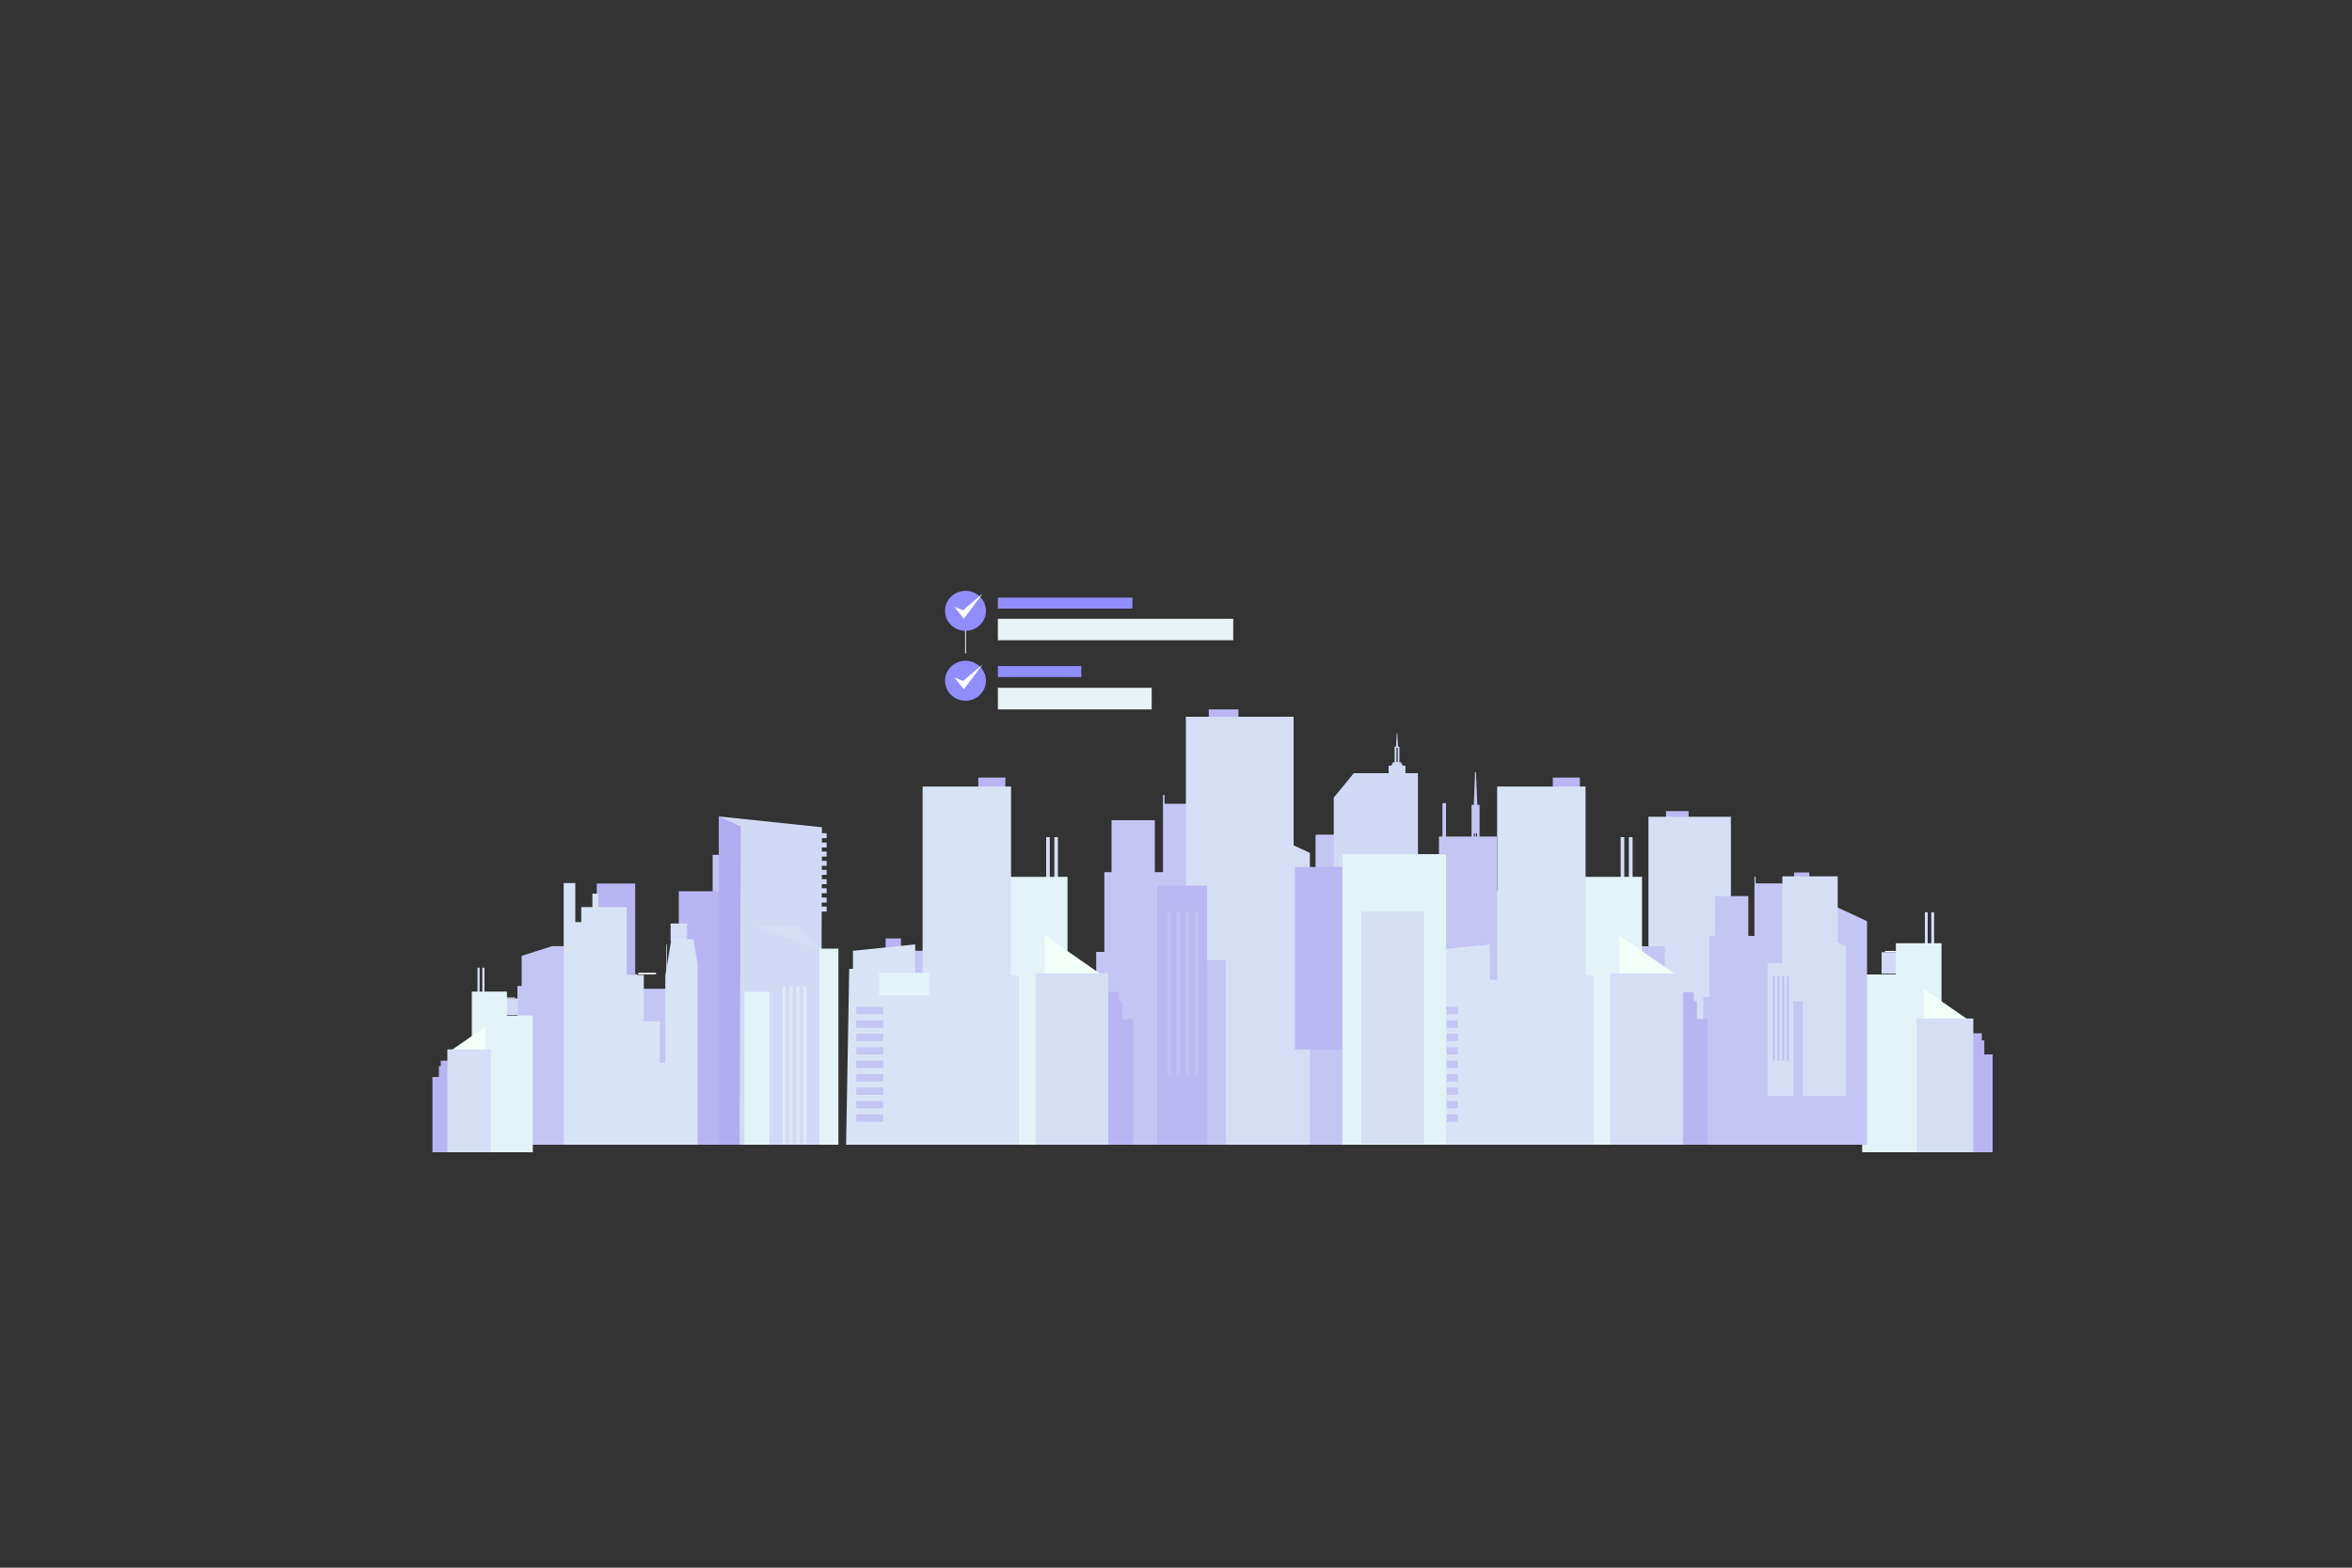 <svg version="1.2" xmlns="http://www.w3.org/2000/svg" viewBox="0 0 1500 1000" width="1500" height="1000">
	<rect x="0" y="0" width="1500" height="1000" fill="#333333" stroke="none"/>
	<title>5632614_2964636-ai</title>
	<defs>
		<clipPath clipPathUnits="userSpaceOnUse" id="cp1">
			<path d="m1321.47 859.08h-1142.94c-13.55 0-24.54-10.98-24.54-24.53v-713.97c0-13.55 10.99-24.53 24.54-24.53h1142.94c13.56 0 24.54 10.98 24.54 24.53v713.97c0 13.55-10.98 24.53-24.54 24.53z"/>
		</clipPath>
	</defs>
	<style>
		.s0 { fill: #c4c5f3 } 
		.s1 { fill: #b8b5f2 } 
		.s2 { fill: #fffffb } 
		.s3 { fill: #d2d9f5 } 
		.s4 { fill: #d5def5 } 
		.s5 { fill: #e4f3f7 } 
		.s6 { fill: #f3fff9 } 
		.s7 { fill: #bab7f2 } 
		.s8 { fill: #c0c0f3 } 
		.s9 { fill: #d9e3f6 } 
		.s10 { fill: #b1abef } 
		.s11 { opacity: .4;fill: #f3fff9 } 
		.s12 { fill: none;stroke: #e9f2f4;stroke-width: .6 } 
		.s13 { fill: #918dff } 
		.s14 { fill: #ffffff } 
		.s15 { fill: #e9f2f4 } 
	</style>
	<g id="BACKGROUND">
		<g id="&lt;Group&gt;" style="opacity: .8;mix-blend-mode: multiply">
		</g>
	</g>
	<g id="OBJECTS">
		<g id="&lt;Clip Group&gt;" clip-path="url(#cp1)">
			<g id="&lt;Group&gt;">
				<g id="&lt;Group&gt;">
				</g>
				<g id="&lt;Group&gt;">
					<g id="&lt;Group&gt;">
					</g>
				</g>
			</g>
			<g id="&lt;Group&gt;">
				<g id="&lt;Group&gt;">
					<path id="&lt;Path&gt;" class="s0" d="m936.2 553.9h9.7v4.1h-9.7z"/>
					<path id="&lt;Path&gt;" class="s0" d="m935 557.1h12.1v1.7h-12.1z"/>
					<path id="&lt;Path&gt;" class="s0" d="m931.9 558.8h18.2v4.6h-18.2z"/>
					<path id="&lt;Path&gt;" class="s0" d="m940.7 492.5h0.6l0.9 21.2h-2.3z"/>
					<path id="&lt;Compound Path&gt;" fill-rule="evenodd" class="s0" d="m943.6 513.4v41.4h-5.1v-41.4zm-2.3 39.6h0.7v-21.4h-0.7zm-1.3 0h0.6v-21.4h-0.6z"/>
				</g>
				<path id="&lt;Path&gt;" class="s0" d="m656.5 730.2v-97.3h27.9v97.3z"/>
				<path id="&lt;Path&gt;" class="s0" d="m699.1 730.2v-123h5.2v-50.9h4.6v-33.1h27.6v33.1h5.2v-49.2h1v5.6h25l67.6 31.4v186.1z"/>
				<path id="&lt;Path&gt;" class="s0" d="m327 730.2v-71.6h3v-29.7h2.7v-19.2l19.6-6.2h14.6l39.4 18.3v108.4z"/>
				<path id="&lt;Path&gt;" class="s0" d="m604.7 730.2v-106.9h18.1v106.9z"/>
				<path id="&lt;Path&gt;" class="s0" d="m583.2 730.2v-123.7h33.5v123.7z"/>
				<path id="&lt;Path&gt;" class="s0" d="m577.4 728.6h-25v-98.4h25z"/>
				<path id="&lt;Path&gt;" class="s0" d="m644.2 728.6h-43.4v-214h43.4z"/>
				<path id="&lt;Path&gt;" class="s0" d="m917.7 533.6h36.9v184.9h-36.9z"/>
				<path id="&lt;Path&gt;" class="s0" d="m934.8 730v-161.6h36.9v161.6z"/>
				<path id="&lt;Path&gt;" class="s0" d="m922.2 512.3v217.9h-97.6v-141.4h14.4v-55.8q0.2-0.3 0.4-0.6h34.4v-5.3h7.3v5.3h13.7v12.5h25.1v-32.6z"/>
				<path id="&lt;Path&gt;" class="s0" d="m405.2 730.2v-106.5l5.2 7h14.4v-28.2h0.5v28.2h3v-18.9h15.8v18.9h2.6v29.1h3v70.4z"/>
				<path id="&lt;Path&gt;" class="s0" d="m454.5 730.2v-184.9h27.9v184.9z"/>
				<path id="&lt;Path&gt;" class="s0" d="m482.2 730.2v-139.2h26.8l14.4 14.9v124.3z"/>
				<g id="&lt;Group&gt;">
					<g id="&lt;Group&gt;">
						<path id="&lt;Path&gt;" class="s1" d="m713.7 632.9v5.7h2v11.5h6.9v80.1h-35.7v-97.3z"/>
					</g>
					<g id="&lt;Group&gt;">
						<g id="&lt;Group&gt;">
							<path id="&lt;Path&gt;" class="s2" d="m646.4 566.6h-11.7v-1h11.7z"/>
							<path id="&lt;Path&gt;" class="s3" d="m649.3 584.2h-17.6v-17.6h17.6z"/>
						</g>
						<g id="&lt;Group&gt;">
							<g id="&lt;Group&gt;">
								<path id="&lt;Path&gt;" class="s4" d="m667.2 534h2.3v86.9h-2.3z"/>
								<path id="&lt;Path&gt;" class="s4" d="m672.4 534h2.3v86.9h-2.3z"/>
							</g>
							<path id="&lt;Path&gt;" class="s5" d="m680.8 656.2h-37.4v-96.9h37.4z"/>
							<path id="&lt;Path&gt;" class="s6" d="m704.7 623.3h-42v-29.2z"/>
							<path id="&lt;Path&gt;" class="s5" d="m615.8 730.2v-145.4h50.6v145.4z"/>
							<path id="&lt;Path&gt;" class="s4" d="m660.5 730.2v-109.3h46.3v109.3z"/>
						</g>
					</g>
				</g>
				<g id="&lt;Group&gt;">
					<g id="&lt;Group&gt;">
						<path id="&lt;Path&gt;" class="s1" d="m1263.9 659.1v4.5h1.6v9h5.3v62.4h-27.8v-75.9z"/>
					</g>
					<g id="&lt;Group&gt;">
						<g id="&lt;Group&gt;">
							<path id="&lt;Path&gt;" class="s2" d="m1211.4 607.4h-9.2v-0.8h9.2z"/>
							<path id="&lt;Path&gt;" class="s3" d="m1213.6 621.1h-13.6v-13.7h13.6z"/>
						</g>
						<g id="&lt;Group&gt;">
							<g id="&lt;Group&gt;">
								<path id="&lt;Path&gt;" class="s4" d="m1227.6 581.9h1.8v67.9h-1.8z"/>
								<path id="&lt;Path&gt;" class="s4" d="m1231.7 581.9h1.8v67.9h-1.8z"/>
							</g>
							<path id="&lt;Path&gt;" class="s5" d="m1238.2 677.3h-29.1v-75.6h29.1z"/>
							<path id="&lt;Path&gt;" class="s6" d="m1256.8 651.6h-32.7v-22.7z"/>
							<path id="&lt;Path&gt;" class="s5" d="m1187.6 735v-113.4h39.4v113.4z"/>
							<path id="&lt;Path&gt;" class="s4" d="m1222.4 735v-85.3h36.1v85.3z"/>
						</g>
					</g>
				</g>
				<g id="&lt;Group&gt;">
					<g id="&lt;Group&gt;">
						<path id="&lt;Path&gt;" class="s1" d="m297.2 676.6v58.4h-21.4v-48h4.1v-6.9h1.2v-3.5z"/>
					</g>
					<g id="&lt;Group&gt;">
						<g id="&lt;Group&gt;">
							<path id="&lt;Path&gt;" class="s2" d="m321.5 636.3h7v0.6h-7z"/>
							<path id="&lt;Path&gt;" class="s3" d="m319.8 636.9h10.5v10.5h-10.5z"/>
						</g>
						<g id="&lt;Group&gt;">
							<g id="&lt;Group&gt;">
								<path id="&lt;Path&gt;" class="s4" d="m309 669.5h-1.4v-52.2h1.4z"/>
								<path id="&lt;Path&gt;" class="s4" d="m305.9 669.5h-1.4v-52.2h1.4z"/>
							</g>
							<path id="&lt;Path&gt;" class="s5" d="m300.9 632.5h22.4v58.1h-22.4z"/>
							<path id="&lt;Path&gt;" class="s6" d="m311.7 653.4v17.5h-25.2z"/>
							<path id="&lt;Path&gt;" class="s5" d="m309.5 735v-87.2h30.3v87.2z"/>
							<path id="&lt;Path&gt;" class="s4" d="m285.3 735v-65.6h27.7v65.6z"/>
						</g>
					</g>
				</g>
				<g id="&lt;Group&gt;">
					<g id="&lt;Group&gt;">
						<path id="&lt;Path&gt;" class="s7" d="m770.9 578.1v-125.6h18.9v125.6z"/>
						<path id="&lt;Path&gt;" class="s4" d="m756.3 612.4v-155.2h68.7v155.2z"/>
					</g>
					<g id="&lt;Group&gt;">
						<g id="&lt;Group&gt;">
							<path id="&lt;Path&gt;" class="s6" d="m748.6 573.1h12.4v3.3h-12.4z"/>
							<path id="&lt;Path&gt;" class="s6" d="m747 575.7h15.6v1.4h-15.6z"/>
							<path id="&lt;Path&gt;" class="s7" d="m743.1 577.1h23.4v24.2h-23.4z"/>
						</g>
						<path id="&lt;Path&gt;" class="s4" d="m835.3 544.1v186.1h-53.5v-211z"/>
						<path id="&lt;Path&gt;" class="s7" d="m738 730.2v-165.3h31.9v165.3z"/>
						<g id="&lt;Group&gt;">
							<path id="&lt;Path&gt;" class="s8" d="m764.4 686.4h-2.6v-105.2h2.6z"/>
							<path id="&lt;Path&gt;" class="s8" d="m758.6 686.4h-2.6v-105.2h2.6z"/>
							<path id="&lt;Path&gt;" class="s8" d="m752.8 686.4h-2.7v-105.2h2.7z"/>
							<path id="&lt;Path&gt;" class="s8" d="m746.9 686.4h-2.6v-105.2h2.6z"/>
						</g>
						<path id="&lt;Path&gt;" class="s4" d="m800.7 581.1h-18.4v-19.6h18.4z"/>
					</g>
				</g>
				<g id="&lt;Group&gt;">
					<g id="&lt;Group&gt;">
						<path id="&lt;Path&gt;" class="s7" d="m1062.5 613.7v-96.3h14.4v96.3z"/>
						<path id="&lt;Path&gt;" class="s4" d="m1051.3 640v-119h52.6v119z"/>
					</g>
					<g id="&lt;Group&gt;">
						<g id="&lt;Group&gt;">
							<path id="&lt;Path&gt;" class="s6" d="m1045.4 609.8h9.5v2.6h-9.5z"/>
							<path id="&lt;Path&gt;" class="s6" d="m1044.1 611.8h12v1.1h-12z"/>
							<path id="&lt;Path&gt;" class="s7" d="m1041.1 612.9h18v18.6h-18z"/>
						</g>
						<path id="&lt;Path&gt;" class="s4" d="m1111.8 587.6v142.6h-41v-161.7z"/>
						<path id="&lt;Path&gt;" class="s0" d="m1037.3 730.2v-126.6h24.4v126.6z"/>
						<g id="&lt;Group&gt;">
							<path id="&lt;Path&gt;" class="s8" d="m1057.5 696.6h-2v-80.6h2z"/>
							<path id="&lt;Path&gt;" class="s8" d="m1053 696.6h-2v-80.6h2z"/>
							<path id="&lt;Path&gt;" class="s8" d="m1048.6 696.6h-2v-80.6h2z"/>
							<path id="&lt;Path&gt;" class="s8" d="m1044.1 696.6h-2v-80.6h2z"/>
						</g>
						<path id="&lt;Path&gt;" class="s4" d="m1085.3 616h-14.1v-15h14.1z"/>
					</g>
				</g>
				<path id="&lt;Path&gt;" class="s1" d="m564.8 598.6h9.8v14.5h-9.8z"/>
				<path id="&lt;Path&gt;" class="s1" d="m571.1 606.8h12.8v11h-12.8z"/>
				<g id="&lt;Group&gt;">
					<path id="&lt;Path&gt;" class="s1" d="m623.9 496h17.3v17.8h-17.3z"/>
					<g id="&lt;Group&gt;">
						<path id="&lt;Path&gt;" class="s9" d="m539.6 730.2l2-112.2h2.4v-11.5l39.7-4.1v22.6h4.7v-123.3h56.4v120.5h5.1v108z"/>
						<g id="&lt;Group&gt;">
							<path id="&lt;Path&gt;" class="s0" d="m546.1 642.3h17.2v4.7h-17.2z"/>
							<path id="&lt;Path&gt;" class="s0" d="m546.1 650.9h17.2v4.7h-17.2z"/>
							<path id="&lt;Path&gt;" class="s0" d="m546.1 659.4h17.2v4.7h-17.2z"/>
							<path id="&lt;Path&gt;" class="s0" d="m546.1 668h17.2v4.7h-17.2z"/>
							<path id="&lt;Path&gt;" class="s0" d="m546.1 676.6h17.2v4.7h-17.2z"/>
							<path id="&lt;Path&gt;" class="s0" d="m546.1 685.2h17.2v4.7h-17.2z"/>
							<path id="&lt;Path&gt;" class="s0" d="m546.1 693.7h17.2v4.7h-17.2z"/>
							<path id="&lt;Path&gt;" class="s0" d="m546.1 702.3h17.2v4.7h-17.2z"/>
							<path id="&lt;Path&gt;" class="s0" d="m546.1 710.9h17.2v4.7h-17.2z"/>
						</g>
					</g>
				</g>
				<path id="&lt;Path&gt;" class="s0" d="m1022.9 730.2v-97.3h27.9v97.3z"/>
				<path id="&lt;Path&gt;" class="s0" d="m1086.3 730.2v-94.2h4v-39h3.5v-25.4h21.2v25.4h3.9v-37.7h0.8v4.2h19.2l51.8 24.1v142.6z"/>
				<path id="&lt;Path&gt;" class="s0" d="m1010.6 728.6h-43.4v-214h43.4z"/>
				<g id="&lt;Group&gt;">
					<g id="&lt;Group&gt;">
						<path id="&lt;Path&gt;" class="s1" d="m1080.2 632.9v5.7h2v11.5h6.8v80.1h-35.6v-97.3z"/>
					</g>
					<g id="&lt;Group&gt;">
						<g id="&lt;Group&gt;">
							<path id="&lt;Path&gt;" class="s2" d="m1012.8 566.6h-11.7v-1h11.7z"/>
							<path id="&lt;Path&gt;" class="s3" d="m1015.7 584.2h-17.5v-17.6h17.5z"/>
						</g>
						<g id="&lt;Group&gt;">
							<g id="&lt;Group&gt;">
								<path id="&lt;Path&gt;" class="s4" d="m1033.6 534h2.3v86.9h-2.3z"/>
								<path id="&lt;Path&gt;" class="s4" d="m1038.8 534h2.4v86.9h-2.4z"/>
							</g>
							<path id="&lt;Path&gt;" class="s5" d="m1047.2 656.2h-37.3v-96.9h37.3z"/>
							<path id="&lt;Path&gt;" class="s6" d="m1071.1 623.3h-42v-29.2z"/>
							<path id="&lt;Path&gt;" class="s5" d="m982.3 730.2v-145.4h50.5v145.4z"/>
							<path id="&lt;Path&gt;" class="s4" d="m1027 730.2v-109.3h46.3v109.3z"/>
						</g>
					</g>
				</g>
				<g id="&lt;Group&gt;">
					<g id="&lt;Group&gt;">
						<path id="&lt;Path&gt;" class="s7" d="m1144.2 621v-64.5h9.7v64.5z"/>
						<path id="&lt;Path&gt;" class="s4" d="m1136.7 638.7v-79.7h35.3v79.7z"/>
					</g>
					<g id="&lt;Group&gt;">
						<g id="&lt;Group&gt;">
							<path id="&lt;Path&gt;" class="s6" d="m1132.8 618.5h6.4v1.7h-6.4z"/>
							<path id="&lt;Path&gt;" class="s6" d="m1132 619.8h8v0.7h-8z"/>
							<path id="&lt;Path&gt;" class="s7" d="m1129.9 620.5h12.1v12.5h-12.1z"/>
						</g>
						<path id="&lt;Path&gt;" class="s4" d="m1177.3 603.6v95.5h-27.5v-108.3z"/>
						<path id="&lt;Path&gt;" class="s4" d="m1127.3 699.1v-84.8h16.4v84.8z"/>
						<g id="&lt;Group&gt;">
							<path id="&lt;Path&gt;" class="s8" d="m1140.9 676.6h-1.3v-54h1.3z"/>
							<path id="&lt;Path&gt;" class="s8" d="m1137.9 676.6h-1.3v-54h1.3z"/>
							<path id="&lt;Path&gt;" class="s8" d="m1134.9 676.6h-1.3v-54h1.3z"/>
							<path id="&lt;Path&gt;" class="s8" d="m1131.9 676.6h-1.3v-54h1.3z"/>
						</g>
						<path id="&lt;Path&gt;" class="s4" d="m1159.6 622.6h-9.5v-10.1h9.5z"/>
					</g>
				</g>
				<g id="&lt;Group&gt;">
					<path id="&lt;Path&gt;" class="s1" d="m990.3 496h17.3v17.8h-17.3z"/>
					<g id="&lt;Group&gt;">
						<path id="&lt;Path&gt;" class="s9" d="m906 730.2l2.1-112.2h2.4v-11.5l39.7-4.1v22.6h4.6v-123.3h56.4v120.5h5.1v108z"/>
						<g id="&lt;Group&gt;">
							<path id="&lt;Path&gt;" class="s0" d="m912.5 642.3h17.2v4.7h-17.2z"/>
							<path id="&lt;Path&gt;" class="s0" d="m912.5 650.9h17.2v4.7h-17.2z"/>
							<path id="&lt;Path&gt;" class="s0" d="m912.5 659.4h17.2v4.7h-17.2z"/>
							<path id="&lt;Path&gt;" class="s0" d="m912.5 668h17.2v4.7h-17.2z"/>
							<path id="&lt;Path&gt;" class="s0" d="m912.5 676.6h17.2v4.7h-17.2z"/>
							<path id="&lt;Path&gt;" class="s0" d="m912.5 685.2h17.2v4.7h-17.2z"/>
							<path id="&lt;Path&gt;" class="s0" d="m912.5 693.7h17.2v4.7h-17.2z"/>
							<path id="&lt;Path&gt;" class="s0" d="m912.5 702.3h17.2v4.7h-17.2z"/>
							<path id="&lt;Path&gt;" class="s0" d="m912.5 710.9h17.2v4.7h-17.2z"/>
						</g>
					</g>
				</g>
				<g id="&lt;Group&gt;">
					<path id="&lt;Path&gt;" class="s4" d="m885.3 730v-86.2h37.5v86.2z"/>
				</g>
				<path id="&lt;Compound Path&gt;" fill-rule="evenodd" class="s3" d="m850.6 594.1v-85.3l12.8-15.6h22.2v-4.8h1.8v-0.8h0.7v-1.3h1.3v-10h0.9l0.5-8.7h0.3l0.5 8.7h0.9v10h1.3v1.3h0.7v0.8h1.8v4.8h8v100.9zm40.2-117.1h-0.4v8.9h0.4zm0.8 0h-0.4v9h0.4z"/>
				<g id="&lt;Group&gt;">
					<path id="&lt;Path&gt;" class="s7" d="m873 669.4h-47.1v-116.4h47.1z"/>
				</g>
				<g id="&lt;Group&gt;">
					<path id="&lt;Path&gt;" class="s6" d="m459.8 611.3h-7.2v-1.9h7.2z"/>
					<path id="&lt;Path&gt;" class="s6" d="m460.7 611.8h-9v-0.9h9z"/>
					<path id="&lt;Path&gt;" class="s7" d="m462.9 625.6h-13.4v-13.8h13.4z"/>
				</g>
				<path id="&lt;Path&gt;" class="s0" d="m431.5 730.2v-94.6h18.2v94.6z"/>
				<g id="&lt;Group&gt;">
					<path id="&lt;Path&gt;" class="s8" d="m434.6 634.3h1.5v60.2h-1.5z"/>
					<path id="&lt;Path&gt;" class="s8" d="m438 634.3h1.5v60.2h-1.5z"/>
					<path id="&lt;Path&gt;" class="s8" d="m441.3 634.3h1.5v60.2h-1.5z"/>
					<path id="&lt;Path&gt;" class="s8" d="m444.6 634.3h1.5v60.2h-1.5z"/>
				</g>
				<path id="&lt;Path&gt;" class="s1" d="m432.9 568.5h32.9v161.7h-32.9z"/>
				<path id="&lt;Path&gt;" class="s6" d="m409.1 628.1v57.2h-19.9z"/>
				<path id="&lt;Path&gt;" class="s1" d="m380.6 563.6h24.5v89.1h-24.5z"/>
				<g id="&lt;Group&gt;">
					<path id="&lt;Path&gt;" class="s2" d="m407 620.5h11.4v1h-11.4z"/>
				</g>
				<g id="&lt;Group&gt;">
					<path id="&lt;Path&gt;" class="s1" d="m372.9 729.4v-141.1h2.3v141.1z"/>
					<path id="&lt;Path&gt;" class="s1" d="m378 729.4v-141.1h2.3v141.1z"/>
					<path id="&lt;Path&gt;" class="s1" d="m383.1 729.4v-70.2h2.3v70.2z"/>
					<path id="&lt;Path&gt;" class="s1" d="m388.3 729.4v-70.2h2.3v70.2z"/>
				</g>
				<path id="&lt;Path&gt;" class="s4" d="m427.7 589.1h10.5v11.2h-10.5z"/>
				<path id="&lt;Path&gt;" class="s1" d="m380.9 730.2v-74.3h15.4v74.3z"/>
				<g id="&lt;Group&gt;">
					<g id="&lt;Group&gt;">
						<g id="&lt;Group&gt;">
							<path id="&lt;Path&gt;" class="s3" d="m490.8 531.5h36.4v3.2h-36.4z"/>
							<path id="&lt;Path&gt;" class="s3" d="m490.8 537.4h36.4v3.2h-36.4z"/>
							<path id="&lt;Path&gt;" class="s3" d="m490.8 543.2h36.4v3.2h-36.4z"/>
							<path id="&lt;Path&gt;" class="s3" d="m490.8 549.1h36.4v3.2h-36.4z"/>
							<path id="&lt;Path&gt;" class="s3" d="m490.8 554.9h36.4v3.2h-36.4z"/>
							<path id="&lt;Path&gt;" class="s3" d="m490.8 560.8h36.4v3.2h-36.4z"/>
							<path id="&lt;Path&gt;" class="s3" d="m490.8 566.6h36.4v3.2h-36.4z"/>
							<path id="&lt;Path&gt;" class="s3" d="m490.8 572.5h36.4v3.2h-36.4z"/>
							<path id="&lt;Path&gt;" class="s3" d="m490.8 578.3h36.4v3.2h-36.4z"/>
						</g>
						<path id="&lt;Path&gt;" class="s3" d="m458.5 520.8l65.7 6.9-0.6 202.5h-65.1z"/>
						<path id="&lt;Path&gt;" class="s10" d="m458.5 520.8l13.9 6.4-0.7 203h-13.2z"/>
					</g>
					<g id="&lt;Group&gt;">
						<path id="&lt;Path&gt;" class="s4" d="m482.2 591h26.8l14.4 14.9z"/>
						<path id="&lt;Path&gt;" class="s11" d="m499.2 730.2v-101h1.9v101z"/>
						<path id="&lt;Path&gt;" class="s11" d="m503.5 730.2v-101h2v101z"/>
						<path id="&lt;Path&gt;" class="s11" d="m507.9 730.2v-101h2v101z"/>
						<path id="&lt;Path&gt;" class="s11" d="m512.3 730.2v-101h2v101z"/>
					</g>
				</g>
				<path id="&lt;Path&gt;" class="s5" d="m560.8 620.5h31.7v14.5h-31.7z"/>
				<path id="&lt;Path&gt;" class="s5" d="m922.2 544.9v185.3h-66.1v-185.3z"/>
				<path id="&lt;Path&gt;" class="s4" d="m908.2 581.5v148.1h-40v-148.1z"/>
				<path id="&lt;Path&gt;" class="s9" d="m442.2 599.2l2.7 15.8v115.2h-85.4v-166.9h7.4v24.9h3.8v-9.6h7.1v-8.5h3.8v8.5h18.1v43.3h10.9v29.6h10.2v26.5h3.5v-55.5l3.9-23.7z"/>
				<path id="&lt;Path&gt;" class="s5" d="m474.7 632.7h16.1v97.5h-16.1z"/>
				<path id="&lt;Path&gt;" class="s5" d="m522.6 605.1h12.1v125.1h-12.1z"/>
			</g>
			<g id="&lt;Group&gt;">
				<g id="&lt;Group&gt;">
					<g id="&lt;Group&gt;">
						<g id="&lt;Group&gt;">
							<g id="&lt;Group&gt;">
							</g>
							<g id="&lt;Group&gt;">
							</g>
						</g>
						<g id="&lt;Group&gt;">
						</g>
						<g id="&lt;Group&gt;">
							<g id="&lt;Group&gt;">
							</g>
							<g id="&lt;Group&gt;">
							</g>
						</g>
						<g id="&lt;Group&gt;">
						</g>
					</g>
					<g id="&lt;Group&gt;">
					</g>
				</g>
				<g id="&lt;Group&gt;">
				</g>
				<g id="&lt;Group&gt;">
				</g>
			</g>
			<g id="&lt;Group&gt;">
			</g>
			<g id="&lt;Group&gt;">
				<g id="&lt;Group&gt;">
					<path id="&lt;Path&gt;" class="s12" d="m615.8 391.4v25.4"/>
					<g id="&lt;Group&gt;">
						<path id="&lt;Path&gt;" class="s13" d="m628.8 389.7c0 7-5.9 12.7-13 12.7-7.2 0-13.1-5.7-13.1-12.7 0-7.1 5.9-12.8 13.1-12.8 7.1 0 13 5.7 13 12.8z"/>
					</g>
					<g id="&lt;Group&gt;">
						<path id="&lt;Path&gt;" class="s13" d="m628.8 434.2c0 7.1-5.9 12.8-13 12.8-7.2 0-13.1-5.7-13.1-12.8 0-7 5.9-12.7 13.1-12.7 7.1 0 13 5.7 13 12.7z"/>
					</g>
					<g id="&lt;Group&gt;">
						<path id="&lt;Path&gt;" class="s14" d="m614.7 394.7l-6-7.6 5.5 2.2 12.5-10.7z"/>
					</g>
					<g id="&lt;Group&gt;">
						<path id="&lt;Path&gt;" class="s14" d="m614.7 439.7l-6-7.5 5.5 2.2 12.5-10.7z"/>
					</g>
				</g>
				<path id="&lt;Path&gt;" class="s15" d="m786.5 408.4h-150.1v-13.7h150.1z"/>
				<path id="&lt;Path&gt;" class="s15" d="m734.5 452.5h-98.1v-13.8h98.1z"/>
				<path id="&lt;Path&gt;" class="s13" d="m722.2 388.2h-85.8v-7h85.8z"/>
				<path id="&lt;Path&gt;" class="s13" d="m689.6 431.9h-53.2v-7h53.2z"/>
			</g>
			<g id="&lt;Group&gt;">
			</g>
			<g id="&lt;Group&gt;">
			</g>
			<g id="&lt;Group&gt;">
			</g>
			<g id="&lt;Group&gt;">
			</g>
			<g id="&lt;Group&gt;">
				<g id="&lt;Group&gt;">
				</g>
			</g>
		</g>
	</g>
	<g id="DESIGNED BY FREEPIK">
		<g id="&lt;Group&gt;">
			<g id="&lt;Group&gt;">
				<g id="&lt;Group&gt;">
				</g>
			</g>
			<g id="&lt;Group&gt;">
			</g>
		</g>
	</g>
</svg>